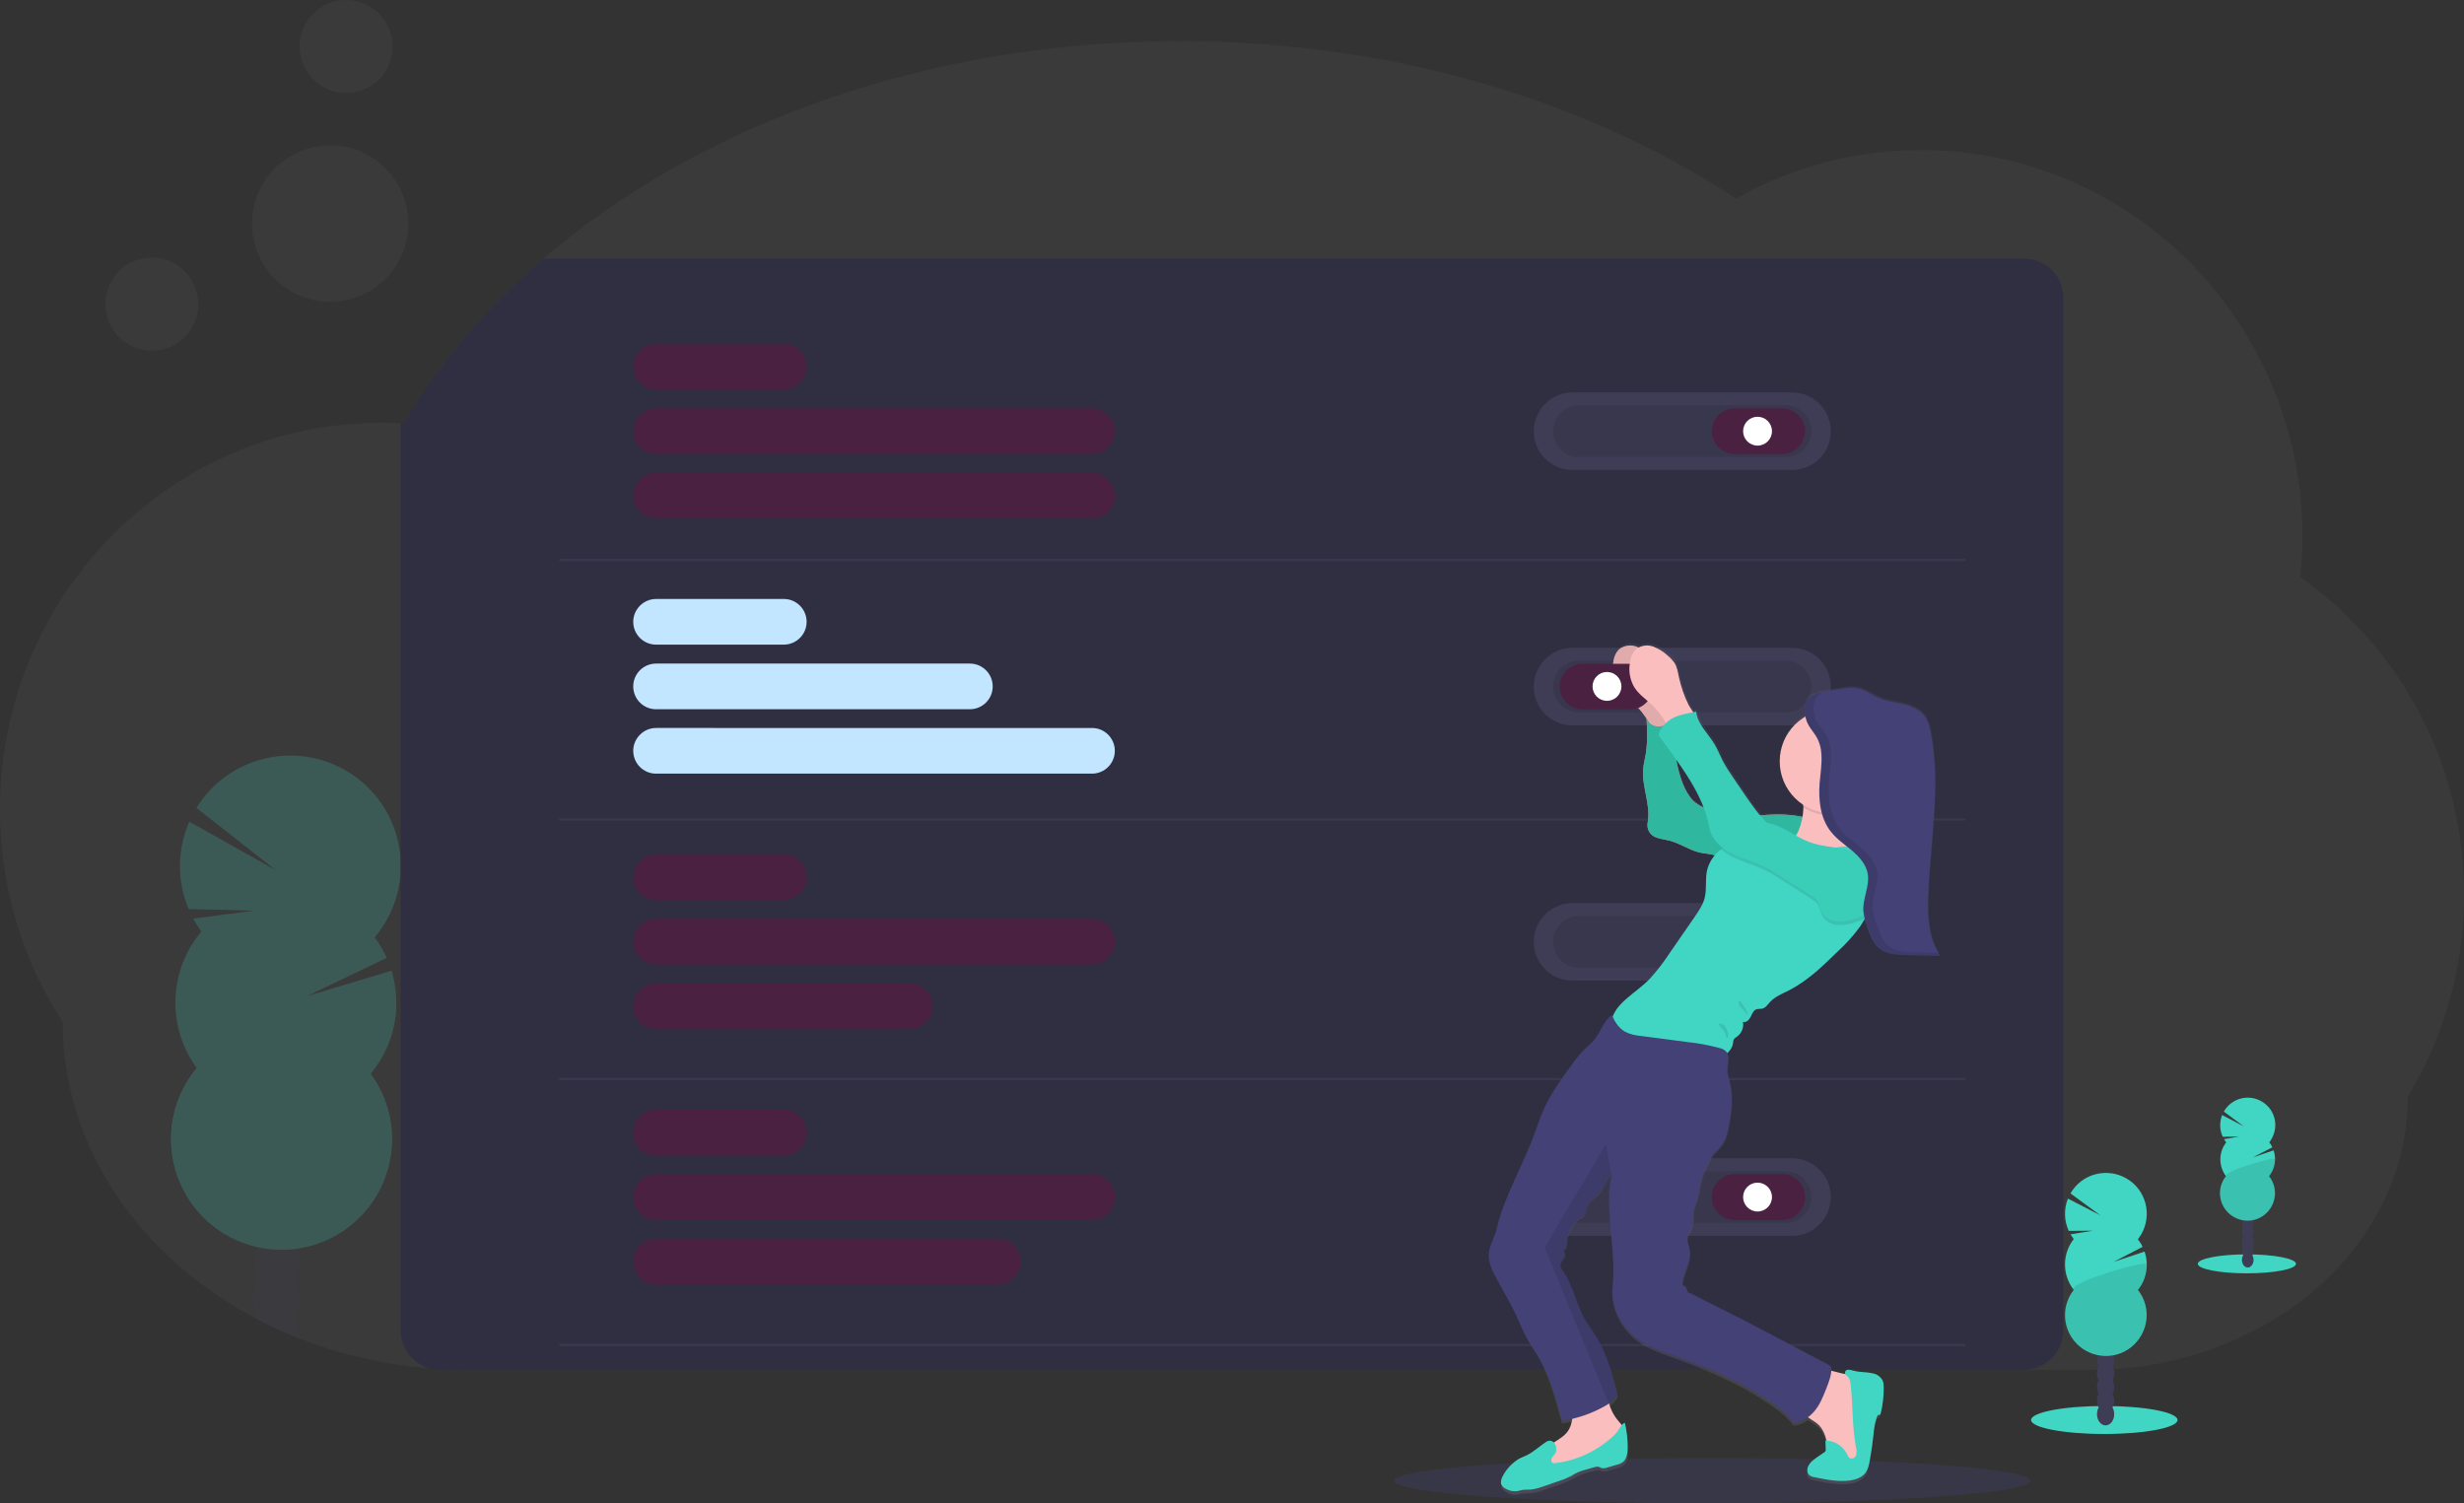 <svg version="1.1" id="ac370e99-250f-4203-ae2c-c306a69114f3" xmlns="http://www.w3.org/2000/svg" x="0" y="0" viewBox="0 0 1144 698" xml:space="preserve"><rect x="0" y="0" width="1144" height="698" fill="#333333" stroke="none"/><style>.st0{opacity:4.000000e-02;fill:#e6e6e6}.st2{fill:#3f3d56}.st3{fill:#41d6c3}.st5{opacity:.1;enable-background:new}.st6{fill:#4B2142}.st7{fill:#fff}.st13{fill:#fbbebe}.st16{fill:#434175}</style><path class="st0" d="M1144 415.3c.1 33.1-9 65.6-26.1 93.9 0 34.6-16.1 66-42.3 88.9-6.6 5.7-13.6 10.8-21.1 15.3-.3.2-.6.4-.9.5-.6.3-1.1.7-1.7 1l-.5.3c-24.8 13.8-52.7 21-81.1 20.8H217.2c-6 0-11.9-.2-17.8-.7-20.9-1.6-41.5-6.4-61.1-14.1-3.8-1.5-7.6-3.1-11.2-4.9-1.7-.8-3.5-1.7-5.2-2.5-1.1-.5-2.1-1.1-3.2-1.7-12.3-6.5-23.9-14.3-34.5-23.4-34-29.2-55.1-69.6-55.1-114.2C10 445.1-.1 410.8 0 375.8c0-99.1 79.2-179.5 177-179.5 3 0 6 .1 9 .3.4 0 .9 0 1.3.1 16.5-28.1 38.5-53.9 65-76.6 72.2-62 177.8-101 295.4-101 98.8 0 189.2 27.6 258.3 73.1 26.2-14.8 55.8-22.6 86-22.5 97.7 0 177 80.4 177 179.5 0 6.3-.3 12.5-1 18.8 47.8 33.7 76.2 88.7 76 147.3z"/><g opacity=".2"><path class="st2" d="M138.4 619.8c0 .5-.1.9-.1 1.3-3.8-1.5-7.6-3.1-11.2-4.9-2-.3-3.8-1.1-5.2-2.5-1.1-.5-2.1-1.1-3.2-1.7.2-.5.5-1 .8-1.5 2.1-3.3 5.2-5.3 8.6-5.2s6.4 2.3 8.3 5.7c1.4 2.8 2.1 5.8 2 8.8z"/><path class="st2" d="M138.9 602.7c-.1 3-.9 5.9-2.5 8.5-2.1 3.3-5.2 5.3-8.6 5.2h-.7c-2-.3-3.8-1.1-5.2-2.5-1-.9-1.8-2-2.4-3.1-2.8-5.4-2.6-11.9.5-17.1 2.1-3.3 5.2-5.3 8.6-5.2s6.4 2.3 8.3 5.7c1.5 2.5 2.1 5.5 2 8.5z"/><ellipse transform="rotate(-88.19 128.717 585.2)" class="st2" cx="128.7" cy="585.2" rx="14" ry="10.7"/><ellipse transform="rotate(-88.19 129.272 568.116)" class="st2" cx="129.3" cy="568.1" rx="14" ry="10.7"/><ellipse transform="rotate(-88.282 129.952 549.898) scale(1)" class="st2" cx="130" cy="549.9" rx="14" ry="10.7"/><path class="st3" d="M93.5 432.5c-1.4-1.9-2.7-3.9-3.8-6l28.3-3.7-30.4-.7c-5.5-13-5.4-27.7.3-40.6L128 404l-36.8-28.9c14.9-24.1 46.5-31.5 70.6-16.6s31.5 46.5 16.6 70.6c-1.3 2.1-2.8 4.2-4.4 6.1 2.2 3 4 6.2 5.6 9.5l-37.1 17.8 39.3-11.8c5 16.6 1.3 34.6-9.8 47.9 16.8 22.8 11.9 54.9-10.9 71.7s-54.9 11.9-71.7-10.9c-14-19.1-13.2-45.3 2-63.4-14-19.1-13.2-45.3 2.1-63.5z"/><path class="st3" d="M184 467.1c-.4 11.5-4.6 22.5-12 31.3 16.8 22.8 11.9 54.9-10.9 71.7s-54.9 11.9-71.7-10.9c-14-19.1-13.2-45.3 2-63.4-6.5-8.8 92.8-34.4 92.6-28.7z"/></g><path d="M958 138.4v479.2c0 10.2-8.2 18.4-18.4 18.4H204.4c-1.7 0-3.4-.2-5.1-.7-7.9-2.3-13.3-9.5-13.3-17.7v-421c.4 0 .9 0 1.3.1 16.5-28.1 38.5-53.9 65-76.6h687.3c10.2-.1 18.4 8.1 18.4 18.3z" fill="#302f42"/><path class="st2" d="M730.1 182.2H832c9.9 0 18 8 18 18 0 9.9-8 18-18 18H730.1c-9.9 0-18-8-18-18 .1-9.9 8.1-18 18-18z"/><path class="st5" d="M733.1 188.2H829c6.6 0 12 5.4 12 12s-5.4 12-12 12h-95.9c-6.6 0-12-5.4-12-12 .1-6.6 5.4-12 12-12z"/><path class="st6" d="M805.4 189.6h22c5.9 0 10.7 4.8 10.7 10.6 0 5.9-4.8 10.6-10.7 10.6h-22c-5.9 0-10.7-4.8-10.7-10.6 0-5.9 4.8-10.6 10.7-10.6z"/><circle class="st7" cx="816" cy="200.2" r="6.7"/><path class="st2" d="M730.1 419.3H832c9.9 0 18 8 18 18 0 9.9-8 18-18 18H730.1c-9.9 0-18-8-18-18 .1-10 8.1-18 18-18z"/><path class="st5" d="M733.1 425.3H829c6.6 0 12 5.4 12 12s-5.4 12-12 12h-95.9c-6.6 0-12-5.4-12-12 .1-6.7 5.4-12 12-12z"/><path d="M805.4 426.6h22c5.9 0 10.7 4.8 10.7 10.6 0 5.9-4.8 10.6-10.7 10.6h-22c-5.9 0-10.7-4.8-10.7-10.6s4.8-10.6 10.7-10.6z" fill="#6c63ff"/><circle class="st7" cx="816" cy="437.3" r="6.7"/><path class="st2" d="M730.1 537.8H832c9.9 0 18 8 18 18 0 9.9-8 18-18 18H730.1c-9.9 0-18-8-18-18 .1-10 8.1-18 18-18z"/><path class="st5" d="M733.1 543.8H829c6.6 0 12 5.4 12 12s-5.4 12-12 12h-95.9c-6.6 0-12-5.4-12-12 .1-6.6 5.4-12 12-12z"/><path class="st6" d="M805.4 545.1h22c5.9 0 10.7 4.8 10.7 10.7 0 5.9-4.8 10.7-10.7 10.7h-22c-5.9 0-10.7-4.8-10.7-10.7 0-5.9 4.8-10.7 10.7-10.7z"/><circle class="st7" cx="816" cy="555.8" r="6.7"/><path class="st6" d="M304.6 159.6h59.3c5.9 0 10.6 4.8 10.6 10.6 0 5.9-4.8 10.6-10.6 10.6h-59.3c-5.9 0-10.6-4.8-10.6-10.6s4.8-10.6 10.6-10.6zm0 30H507c5.9 0 10.6 4.8 10.6 10.6 0 5.9-4.8 10.6-10.6 10.6H304.6c-5.9 0-10.6-4.8-10.6-10.6 0-5.9 4.8-10.6 10.6-10.6zm0 29.9H507c5.9 0 10.6 4.8 10.6 10.6 0 5.9-4.8 10.6-10.6 10.6H304.6c-5.9 0-10.6-4.8-10.6-10.6s4.8-10.6 10.6-10.6z"/><path d="M304.6 278.1h59.3c5.9 0 10.6 4.8 10.6 10.6 0 5.9-4.8 10.6-10.6 10.6h-59.3c-5.9 0-10.6-4.8-10.6-10.6s4.8-10.6 10.6-10.6zm0 30h145.7c5.9 0 10.6 4.8 10.6 10.6 0 5.9-4.8 10.6-10.6 10.6H304.6c-5.9 0-10.6-4.8-10.6-10.6 0-5.9 4.8-10.6 10.6-10.6zm0 29.9H507c5.9 0 10.6 4.8 10.6 10.6 0 5.9-4.8 10.6-10.6 10.6H304.6c-5.9 0-10.6-4.8-10.6-10.6s4.8-10.6 10.6-10.6z" fill="#c2e6ff"/><path class="st6" d="M304.6 396.6h59.3c5.9 0 10.6 4.8 10.6 10.6 0 5.9-4.8 10.6-10.6 10.6h-59.3c-5.9 0-10.6-4.8-10.6-10.6s4.8-10.6 10.6-10.6zm0 30H507c5.9 0 10.6 4.8 10.6 10.6 0 5.9-4.8 10.6-10.6 10.6H304.6c-5.9 0-10.6-4.8-10.6-10.6s4.8-10.6 10.6-10.6zm0 30h117.7c5.9 0 10.6 4.8 10.6 10.6 0 5.9-4.8 10.6-10.6 10.6H304.6c-5.9 0-10.6-4.8-10.6-10.6 0-5.9 4.8-10.6 10.6-10.6zm0 58.6h59.3c5.9 0 10.6 4.8 10.6 10.7 0 5.9-4.8 10.7-10.6 10.7h-59.3c-5.9 0-10.6-4.8-10.6-10.7 0-6 4.8-10.7 10.6-10.7zm0 29.9H507c5.9 0 10.6 4.8 10.6 10.7 0 5.9-4.8 10.7-10.6 10.7H304.6c-5.9 0-10.6-4.8-10.6-10.7 0-5.9 4.8-10.7 10.6-10.7zm0 30h158.7c5.9 0 10.6 4.8 10.6 10.7 0 5.9-4.8 10.7-10.6 10.7H304.6c-5.9 0-10.6-4.8-10.6-10.7 0-5.9 4.8-10.7 10.6-10.7z"/><path d="M260 260h652M260 380.5h652M260 501h652M260 624.5h652" opacity=".7" fill="none" stroke="#3f3d56" stroke-linecap="round" stroke-miterlimit="10"/><ellipse cx="795" cy="687.5" rx="147.7" ry="10.5" opacity=".1" fill="#6c63ff"/><circle class="st0" cx="70.5" cy="141.2" r="21.6"/><circle class="st0" cx="160.7" cy="21.6" r="21.6"/><circle class="st0" cx="153.3" cy="103.8" r="36.3"/><path class="st2" d="M730.1 300.8H832c9.9 0 18 8 18 18 0 9.9-8 18-18 18H730.1c-9.9 0-18-8-18-18 .1-10 8.1-18 18-18z"/><path class="st5" d="M733.1 306.8H829c6.6 0 12 5.4 12 12s-5.4 12-12 12h-95.9c-6.6 0-12-5.4-12-12 .1-6.7 5.4-12 12-12z"/><linearGradient id="SVGID_1_" gradientUnits="userSpaceOnUse" x1="3899.527" y1="597.1" x2="3899.527" y2="201.55" gradientTransform="matrix(-1 0 0 1 4696 97)"><stop offset="0" stop-color="gray" stop-opacity=".25"/><stop offset=".54" stop-color="gray" stop-opacity=".12"/><stop offset="1" stop-color="gray" stop-opacity=".1"/></linearGradient><path d="M725.2 661c1.6-.2 3.1-.5 4.7-.9-.2 1.5-.6 3-1.3 4.4-1.5 2.9-4.5 4.7-7.3 6.4-.8-.7-2-.8-2.8-.2-3.3 2-6 4.8-9.5 6.5-1.2.6-2.5 1.1-3.7 1.8-2.9 1.8-5.3 4.3-7 7.2-1 1.5-1.8 3.6-.8 5.1.4.5.9 1 1.4 1.3 1.4 1 3.1 1.5 4.9 1.5 1-.1 2-.5 3.1-.6 1.4-.2 2.8-.1 4.2-.2 2-.3 4-.8 5.8-1.5l6.9-2.4c1.9-.6 3.8-1.4 5.7-2.3 1.1-.6 2.1-1.3 3.2-1.8 1.2-.6 2.5-1 3.9-1.4l3.9-1.1c.6-.2 1.2-.3 1.8-.2.5.1 1 .4 1.5.6.8.1 1.7.1 2.5-.2l4.5-1.3c1-.2 1.9-.6 2.7-1.1 2.1-1.5 2.4-4.4 2.4-6.9 0-3.9-.4-7.7-1.3-11.5-.6.2-1.1.6-1.5 1.1-.5-.7-1-1.3-1.5-1.9-2.1-2.4-3.6-5.3-4.5-8.3 1.6-1.2 3-2.8 4-4.5-2.4-9.1-4.8-18.4-9.7-26.4-1.6-2.6-3.4-5.1-5-7.7-4.7-7.5-5.7-17-11.1-24-1.1-1.5-1.1-3.4 0-4.9.6-.8 1.6-1.6 1.4-2.6-.1-.7-.9-1.4-.6-2.1.1-.3.5-.5.7-.8.9-.9.8-2.3.9-3.6.2-3.2 2.1-6 3.9-8.6.4-.6.9-1.1 1.4-1.6.5-.3 1.1-.4 1.6-.7 1.7-1.1 1.6-3.6 2.4-5.5 1.1-2.5 3.8-3.7 5.6-5.7 2.3-2.6 2.8-6.1 5.2-8.3.2-.2.5-.4.8-.6-1 3.8-1.5 7.7-1.4 11.7-.2 13.5 3.1 27.5 1.6 41-1.2 10.7 5.3 21.3 14.5 26.6 3.6 1.9 7.4 3.5 11.3 4.8 5.8 2.1 11.5 4.2 17.2 6.6 4 1.7 7.9 3.5 11.8 5.4 4.8 2.3 9.5 5 14 7.8 5.6 3.6 11.1 7.2 15.1 12.5 2.4-.1 4.7-1 6.7-2.5 1.5 1.2 3.4 2.1 4.8 3.4 2 2.1 3.3 4.7 3.8 7.5h-.6c.1 1.3.1 2.7.2 4 .1.3 0 .7-.2 1-.1.2-.3.4-.5.5l-3.1 2.1c-2.2 1.5-4.7 3.4-4.8 6.1-.1.8.2 1.6.7 2.2.8.7 1.7 1.1 2.7 1.2 5.4 1.1 10.8 2.2 16.3 1.5 2.6-.3 5.3-1.2 6.9-3.2 1.5-1.8 2-4.3 2.4-6.6.7-4 1.2-8.1 1.7-12.2.1-2.8.7-5.5 1.7-8.1.1-.2.2-.4.4-.5s.5 0 .7-.1.4-.5.5-.8c1-3.9 1.5-8 1.4-12.1 0-1.1-.1-2.1-.5-3.1-.9-1.7-2.4-2.9-4.3-3.3-1.8-.4-3.7-.6-5.5-.7-1.6-.1-3.1-.4-4.6-.8-.6-.2-1.3-.3-1.9-.3-.7.1-1.2.7-1.2 1.3 0 .2.1.5.2.7l-1.6-.3c-1.3-.2-3-.8-4.9-1.2 0-.3 0-.7.1-1 0-.7-.4-1.4-1.1-1.7l-26.4-14.1-4.9-2.6c-10.8-5.8-22-11.1-32.8-16.9-.7.2-1.3-.6-1.5-1.3s-.4-1.6-1-2c-.3-.2-.8-.2-1-.4-.2-.3-.2-.6-.2-.9.3-5.3 4.1-10.1 3.4-15.3-.3-2.2-1.5-4.4-1-6.6.3-1.5 1.4-2.7 2-4.2 1.3-3.2 0-7.1 1.4-10.2.9-2.1 1.6-4.3 1.9-6.5.7-4.5 2-8.9 4-12.9 1-2.1 2.2-4 3.7-5.7.8-.9 1.7-1.6 2.4-2.5 2.3-2.8 3.2-6.4 3.8-10 1.2-6.4 2-13.1.5-19.4-.5-2.2-1.3-4.3-1.2-6.5 0-2.7 1.1-5.7-.2-7.8 1.3-1.1 2.2-2.6 2.5-4.3 0-.6.1-1.2.3-1.8.4-.6 1-1.1 1.7-1.5 2.1-1.6 3.1-4.3 2.6-6.9 1.4.6 2.8-.8 3.5-2.1s1.1-3 2.5-3.6c.9-.4 2-.2 3-.4 1.6-.4 2.6-2 3.7-3.2 2.3-2.5 5.5-3.7 8.5-5.2 8.9-4.5 16.1-11.6 23.2-18.7 3.7-3.4 7-7.2 10-11.3.8-1.2 1.5-2.4 2.2-3.6l.2-.1.1.2c.1.4.2.9.4 1.3.3 1 .7 2.1 1 3.1 1.1 3 2.3 6.2 4.5 8.5.7.7 1.4 1.3 2.3 1.8 1.8 1 3.8 1.6 5.9 1.8.8.1 1.6.2 2.4.2s1.6.1 2.4.1l16.2.4c-5.6-8.1-6-18.5-5.6-28.3.9-25.2 5.8-50.6 1.3-75.4-.5-3-1.3-6-3.1-8.4-2.4-3.1-6.3-4.7-10.2-5.6s-7.8-1.3-11.4-2.9c-3-1.4-5.8-3.6-9-4.3-2.4-.4-4.8-.4-7.2.1-2.9.4-5.8.9-8.7 1.5l-.7.1-.5.1h-.1l-.4.1h-.2l-.4.1h-.2l-.4.1-.2.1-.3.1-.2.1-.3.1-.2.1-.3.1-.2.1-.3.1-.2.1-.3.1h-.8l-.2.1-.2.2-.2.2-.2.2-.2.2c-.1.1-.2.1-.2.2l-.2.2c-.1.1-.2.2-.2.3 0 0-.1.1-.1.2s-.2.3-.3.4v.1c-.2.4-.4.8-.5 1.2-.1.2-.1.4-.2.6-.1.4-.2.9-.2 1.3v2c0 .8.1 1.5.3 2.2-11.6 6.8-15.4 21.8-8.6 33.4 1.9 3.1 4.4 5.8 7.4 7.9 0 .4.1.8.1 1.2v.3c-.1 1.4-.2 2.8-.4 4.2-4-.8-8-1.1-12-1.1-2.4 0-4.8.2-7.2.4-2.6-3.1-5-6.4-7.2-9.8l-5.3-7.8c-1.8-2.6-3.5-5.2-5-8-1.3-2.5-2.3-5.2-3.8-7.7-3-5.1-7.9-9.4-8.5-15.3l-1.4.3c-.8-1.3-1.7-2.6-2.1-3.3-1.9-4.2-3.4-8.5-4.4-13-.5-2.3-.9-4.7-2.1-6.7-.9-1.2-1.9-2.4-3.1-3.3-1.9-1.8-4.2-3.2-6.7-4.2-2.2-.8-4.7-.7-6.8.4-.3-.2-.7-.3-1-.4-2.5-1-5.3-.6-7.6.9-2.1 1.6-3 4.4-3.3 7-.6 3.6.1 7.4 1.8 10.6 2 3.6 5.6 6 8.5 8.8 2.1 2 3.9 4.2 5.4 6.7.5 5.4.3 10.8-.4 16.2-.4 2.3-1 4.6-1.2 6.9-.7 8.4 3.6 16.8 2.1 25-.5 2.5.6 5.1 2.8 6.5 2.2 1.2 4.9 1.4 7.3 2 4.8 1.2 9 4.3 13.9 5.5 2.3.5 4.6.6 6.8 1.2l.3.1c-1.7 2-3 4.3-3.6 6.8-1 4.2-.1 8.7-1.1 12.9-.8 3.5-2.9 6.5-4.9 9.4-3.9 5.7-7.8 11.3-11.7 17-2.6 4-5.5 7.8-8.7 11.4-5.4 5.9-14.7 10.6-17.4 17.6-.1-.2-.1-.3-.2-.5-3.9 2.8-5.3 8.2-8.4 11.8-1.5 1.8-3.4 3.2-5 4.9-2 2.1-3.9 4.4-5.5 6.9-4.6 6.4-9.2 12.8-12.5 19.9-1.7 3.7-3 7.6-4.4 11.4-5.4 15.2-14.2 29.6-17.8 45.3-.9 3.8-3.2 7.3-3.6 11.2-.4 4.2 1.5 8.2 3.5 11.9 3 5.6 6.3 11.1 9 16.9 1.6 3.4 2.9 6.9 4.7 10.2 1.9 3.6 4.3 6.9 6.3 10.5 4.4 9 7.2 19.1 9.8 29zm66.1-286.5l-.5-.2c-1.8-.8-3.4-1.9-4.8-3.2-4.3-4.6-6.2-11.5-7.5-17.7-.2-.7-.3-1.5-.4-2.2 5.2 7.3 10.1 15 13.2 23.3z" fill="url(#SVGID_1_)"/><path class="st13" d="M771.7 314.4c-.5-2.3-.8-4.7-2.1-6.7-.9-1.2-1.9-2.3-3.1-3.3-1.9-1.8-4.2-3.2-6.7-4.2-2.5-.9-5.3-.6-7.6.9-2.1 1.6-3 4.3-3.3 7-.6 3.6.1 7.3 1.8 10.5 2 3.6 5.6 5.9 8.6 8.8 2.2 2.1 4 4.4 5.6 7 .7 1.3 1.6 2.6 2.5 3.7 1 1.1 2.5 1.7 4 1.6 1.2-.3 2.4-1 3.3-1.9 1.2-1.1 4.5-3 4.6-4.7.1-1.4-2.5-4.5-3.1-5.8-2-4-3.5-8.4-4.5-12.9z"/><path class="st5" d="M771.7 314.4c-.5-2.3-.8-4.7-2.1-6.7-.9-1.2-1.9-2.3-3.1-3.3-1.9-1.8-4.2-3.2-6.7-4.2-2.5-.9-5.3-.6-7.6.9-2.1 1.6-3 4.3-3.3 7-.6 3.6.1 7.3 1.8 10.5 2 3.6 5.6 5.9 8.6 8.8 2.2 2.1 4 4.4 5.6 7 .7 1.3 1.6 2.6 2.5 3.7 1 1.1 2.5 1.7 4 1.6 1.2-.3 2.4-1 3.3-1.9 1.2-1.1 4.5-3 4.6-4.7.1-1.4-2.5-4.5-3.1-5.8-2-4-3.5-8.4-4.5-12.9z"/><path d="M840.8 380.2c-5.3-1.4-10.7-2.1-16.2-2-9.1.1-18.5 2.3-27.2-.5-2.2-.8-4.4-1.7-6.5-2.8-1.8-.8-3.4-1.8-4.9-3.2-4.3-4.6-6.2-11.5-7.5-17.6-1.2-6.2-1.9-12.4-2-18.7-2.3 1-4.6 2.1-7.1 1.9s-5-2.1-5-4.6c.4 5.8.6 11.7-.3 17.5-.4 2.3-1 4.5-1.2 6.8-.7 8.3 3.6 16.6 2.1 24.9-.5 2.5.6 5.1 2.8 6.4 2.2 1.2 4.9 1.4 7.3 2 4.8 1.2 9 4.3 13.9 5.5 2.3.5 4.6.6 6.8 1.2 3.2.9 6.1 2.7 9.4 3.3 2.4.4 5 .1 7.4.4 2.2.2 4.3.7 6.4.8 5.3.1 10.3-2.9 13.8-6.8s5.8-9.7 8-14.5z" fill="#f86d70"/><path d="M840.8 380.2c-5.3-1.4-10.7-2.1-16.2-2-9.1.1-18.5 2.3-27.2-.5-2.2-.8-4.4-1.7-6.5-2.8-1.8-.8-3.4-1.8-4.9-3.2-4.3-4.6-6.2-11.5-7.5-17.6-1.2-6.2-1.9-12.4-2-18.7-2.3 1-4.6 2.1-7.1 1.9s-5-2.1-5-4.6c.4 5.8.6 11.7-.3 17.5-.4 2.3-1 4.5-1.2 6.8-.7 8.3 3.6 16.6 2.1 24.9-.5 2.5.6 5.1 2.8 6.4 2.2 1.2 4.9 1.4 7.3 2 4.8 1.2 9 4.3 13.9 5.5 2.3.5 4.6.6 6.8 1.2 3.2.9 6.1 2.7 9.4 3.3 2.4.4 5 .1 7.4.4 2.2.2 4.3.7 6.4.8 5.3.1 10.3-2.9 13.8-6.8s5.8-9.7 8-14.5z" fill="#30b7a0"/><path class="st13" d="M855.3 637.7c1.6.2 3.2.7 4.7 1.5 1.9 1.4 3.3 3.3 4.1 5.5 2.2 5.4 2.6 11.3 2.7 17.1.1 4.7-.1 9.5-1.8 13.9-.5 1.4-1.3 2.6-2.3 3.6-.9.7-2 1.3-3.2 1.5-2.5.7-5.4.7-7.5-.9-2.3-1.8-2.8-4.9-3.3-7.8-.7-3.8-1.6-7.9-4.4-10.6-2.1-2-5.2-3-6.7-5.4-1.8-2.9-.9-6.7.3-10 1-2.8 2.5-8.5 5.5-9.9s8.9.9 11.9 1.5zM747 651.5c.9 3.1 2.4 6 4.6 8.5 1.3 1.5 2.9 3.3 2.3 5.2-.3.6-.7 1.2-1.2 1.7-9.7 9.4-23.2 14-36.6 15.7-.2.1-.4.1-.7 0-.4-.2-.5-.7-.5-1.1-.2-1.4-.2-2.8 0-4.2.7-3.3 3.5-5.6 6.3-7.4s5.9-3.5 7.4-6.5c2-3.7 1.1-8.4 3.5-11.9 1.9-2.8 5.4-4 8.7-4.5 1.2-.2 3.6-1.4 4.6-.9s1.3 4.2 1.6 5.4z"/><path class="st3" d="M856.6 637.3c0-.7.5-1.2 1.2-1.3.6-.1 1.3 0 1.9.2 1.5.4 3 .7 4.6.8 1.9.1 3.7.3 5.5.7s3.4 1.6 4.3 3.3c.4 1 .5 2 .5 3.1 0 4-.4 8.1-1.4 12-.1.3-.2.7-.5.8s-.5 0-.7.1-.4.3-.4.5c-1 2.6-1.5 5.3-1.7 8-.4 4-1 8.1-1.7 12.1-.4 2.3-.9 4.8-2.4 6.6-1.7 2-4.4 2.8-6.9 3.2-5.4.7-10.9-.4-16.3-1.5-1-.1-2-.5-2.8-1.2-.5-.6-.7-1.4-.7-2.2.1-2.7 2.6-4.6 4.8-6.1l3.1-2.1c.2-.1.4-.3.5-.5.2-.3.2-.7.2-1l-.2-4c4.2.1 8 2.4 9.9 6.1.4.8.8 1.8 1.7 2.2 1.2.3 2.4-.4 2.7-1.6.3-1.1.2-2.3-.1-3.5-1.8-9.7-1.4-19.6-2.5-29.4-.1-1.1-.4-2.2-1-3.1-.5-.6-1.5-1.3-1.6-2.2z"/><path class="st6" d="M756.8 329.4h-22c-5.9 0-10.7-4.8-10.7-10.6 0-5.9 4.8-10.6 10.7-10.6h22c5.9 0 10.7 4.8 10.7 10.6-.1 5.8-4.8 10.6-10.7 10.6z"/><circle class="st7" cx="746.1" cy="318.7" r="6.7"/><path class="st3" d="M722.1 674.8c-.5.8-1.2 1.3-1.6 2.1-.5.8-.3 1.8.3 2.3.4.2 1 .2 1.4.1 9.7-1.2 18.7-5.3 26-11.8 1.2-1 2.3-2.2 3.2-3.5.8-1.3 1.6-2.9 3-3.4.9 3.8 1.3 7.6 1.3 11.5 0 2.5-.4 5.4-2.4 6.9-.8.5-1.7.9-2.7 1.1l-4.5 1.3c-.8.3-1.7.4-2.5.2-.5-.1-1-.5-1.5-.6-.6-.1-1.2 0-1.8.2l-3.9 1.1c-1.3.3-2.6.8-3.9 1.3-1.1.5-2.2 1.2-3.2 1.8-1.8.9-3.7 1.7-5.7 2.3l-6.9 2.4c-1.9.7-3.8 1.2-5.8 1.5-1.4.1-2.8 0-4.2.2-1 .2-2 .6-3.1.6-1.7.1-3.4-.5-4.9-1.4-.6-.3-1-.7-1.4-1.3-1-1.5-.1-3.5.8-5.1 1.7-2.9 4.1-5.4 7-7.2 1.2-.7 2.5-1.1 3.7-1.7 3.5-1.7 6.2-4.5 9.5-6.5 3.3-1.5 5.3 3.2 3.8 5.6z"/><path class="st13" d="M818.7 397.9c3.6 2.5 7.8 4.1 12.2 4.7 2.3.3 4.6.4 6.9.4 9.6 0 19.2-.8 28.6-2.4-3.8-4.1-7.6-8.6-9-14-.7-2.9-.9-5.8-.4-8.8.6-3.7 1.5-7.4 2.7-11-4 .2-8.1.1-12.1-.3-2.3-.2-7.9-2.3-9.9-.7s-.5 6.7-.4 9.1v.3c-.1 3.6-.9 7.2-2.3 10.6-3 6.4-9.2 11.7-16.3 12.1z"/><path class="st5" d="M837.2 374.8c5.8 3.8 13 4.9 19.8 3 .6-3.7 1.5-7.4 2.7-11-4 .2-8.1.1-12.1-.3-2.3-.2-7.9-2.3-9.9-.7s-.5 6.7-.5 9z"/><circle class="st13" cx="850.4" cy="353.5" r="24.1"/><path class="st3" d="M748.1 475.5c0 4 2 7.6 5.4 9.7 1.9 1 3.8 1.7 5.9 2.1 11 2.7 22.3 4.8 33.7 4.2 2.5 0 4.9-.5 7.1-1.5 2.3-1 3.9-3.1 4.4-5.5 0-.6.1-1.2.3-1.8.4-.6 1-1.1 1.7-1.5 2.1-1.6 3.1-4.2 2.6-6.8 1.4.6 2.8-.8 3.5-2.1s1.2-3 2.5-3.6c.9-.4 2-.2 3-.4 1.6-.4 2.6-2 3.7-3.2 2.3-2.4 5.5-3.7 8.5-5.2 8.9-4.5 16.1-11.6 23.2-18.5 3.7-3.4 7-7.1 10-11.2.8-1.2 1.5-2.4 2.2-3.6 2.1-4.1 4-8.4 5.5-12.7.9-2.3 1.8-4.8 1.4-7.3 0-.2-.1-.4-.1-.7-.5-1.6-1.2-3.1-2.2-4.4-2.5-3.6-5.7-7-9.9-8.1s-8.4.2-12.7 1.1c-1.4.3-2.9.5-4.3.7-4.5.3-9-.9-13.4-2.1l-4.8-1.3c-2.4-.7-3.6-3.5-6-4.1-1.1-.2-2.2-.1-3.3.2-4.9.9-9.9 2.1-14.2 4.6-1 .6-1.9 1.2-2.8 1.9-3.1 2.3-5.4 5.7-6.4 9.5-1 4.2-.1 8.6-1.1 12.8-.8 3.4-2.9 6.4-4.9 9.3L775 442.8c-2.6 4-5.5 7.7-8.7 11.3-6.3 6.9-18 12.1-18.2 21.4z"/><path class="st13" d="M779.5 314.4c-.5-2.3-.8-4.7-2.1-6.7-.9-1.2-1.9-2.3-3.1-3.3-1.9-1.8-4.2-3.2-6.7-4.2-2.5-.9-5.3-.6-7.6.9-2.1 1.6-3 4.3-3.3 7-.6 3.6.1 7.3 1.8 10.5 2 3.6 5.6 5.9 8.6 8.8 2.2 2.1 4 4.4 5.6 7 .7 1.3 1.6 2.6 2.5 3.7 1 1.1 2.5 1.7 4 1.6 1.2-.3 2.4-1 3.3-1.9 1.2-1.1 4.5-3 4.6-4.7.1-1.4-2.5-4.5-3.1-5.8-2-4-3.5-8.4-4.5-12.9z"/><path class="st16" d="M694.8 593.6c3 5.6 6.3 11 9 16.8 1.6 3.4 2.9 6.8 4.7 10.1 1.9 3.6 4.3 6.9 6.3 10.4 5 8.9 7.8 18.9 10.4 28.8 7.2-1.1 14.2-3.5 20.5-7.2.4-.2.8-.5 1.2-.8 1.7-1.2 3.1-2.8 4.1-4.6-2.4-9-4.8-18.2-9.7-26.2-1.6-2.6-3.4-5-5-7.6-4.7-7.5-5.7-16.8-11.1-23.8-1.1-1.4-1.1-3.4 0-4.8.6-.8 1.6-1.6 1.4-2.6-.1-.7-.9-1.4-.6-2.1.1-.3.5-.5.7-.8.9-.8.8-2.3.9-3.5.2-3.2 2.1-5.9 3.9-8.5.4-.6.9-1.1 1.4-1.5.5-.3 1.1-.4 1.6-.7 1.7-1.1 1.6-3.6 2.4-5.5 1.1-2.5 3.8-3.7 5.6-5.7 2.3-2.5 2.8-6.1 5.2-8.3.2-.2.5-.4.8-.6-1 3.8-1.5 7.7-1.4 11.6-.2 13.4 3.1 27.3 1.6 40.7-1.2 10.6 5.3 21.1 14.5 26.4 3.6 1.9 7.4 3.5 11.3 4.8 5.8 2 11.6 4.2 17.2 6.5 4 1.7 8 3.5 11.9 5.4 4.8 2.3 9.5 4.9 14 7.8 5.6 3.5 11.2 7.1 15.1 12.4 3.8-.1 7.3-2.4 9.8-5.4s3.9-6.6 5.3-10.1c1.2-3.1 2.5-6.2 2.5-9.5 0-.7-.4-1.4-1.1-1.7l-26.5-14-5-2.6c-10.8-5.8-22-11.1-32.9-16.8-.7.2-1.3-.6-1.5-1.3s-.4-1.6-1-1.9c-.3-.2-.8-.2-1-.4-.2-.3-.2-.6-.2-.9.3-5.2 4.1-10.1 3.4-15.3-.3-2.2-1.5-4.4-1-6.6.3-1.5 1.4-2.7 2-4.2 1.3-3.2 0-7 1.4-10.2.9-2.1 1.6-4.2 1.9-6.5.7-4.5 2-8.8 4-12.8 1-2.1 2.2-4 3.7-5.6.8-.8 1.7-1.6 2.4-2.5 2.3-2.7 3.2-6.4 3.8-9.9 1.2-6.4 2-13 .5-19.3-.5-2.2-1.3-4.3-1.2-6.5 0-2.9 1.3-6.3-.7-8.4-.9-.8-1.9-1.3-3-1.5-4.7-1.3-9.5-2.2-14.3-2.7l-22.1-2.9c-2.5-.2-5-.8-7.3-1.9-3-1.7-5-4.7-6.2-7.9-3.9 2.8-5.3 8.1-8.4 11.8-1.5 1.8-3.4 3.2-5 4.9-2 2.1-3.9 4.4-5.5 6.8-4.6 6.3-9.3 12.7-12.5 19.8-1.7 3.7-3 7.5-4.4 11.4-5.4 15.1-14.2 29.4-17.8 44.9-.9 3.8-3.2 7.2-3.6 11.1-.3 4.1 1.6 8.1 3.6 11.7z"/><path class="st5" d="M810.5 468.5c.5 1 .8 2.1.8 3.3-.5-2.4-3.8-3.8-4.1-6.2-.1-1.1.1-1.1.8-.5 1.1.9 1.6 2.5 2.5 3.4zm-10.2 7.4c.7.6 1.2 1.4 1.5 2.3.6 1.2.7 2.6.3 3.9-.5-.2-.7-.8-.8-1.4-.2-.8-.6-1.6-1-2.3-.4-.6-2.2-2.1-2.2-2.8 0-1 1.7 0 2.2.3zm-1.2-81.5c1.6 1.3 3.3 2.5 5.1 3.4 4.8 2.4 10.1 3.7 14.9 6 2.4 1.2 4.7 2.5 6.9 4 4.8 3 9.5 6 14.3 9.1 1.1.7 2.2 1.5 3.2 2.4 1.7 1.8 1.7 5 3.3 7 1.8 2 4.3 3.2 6.9 3.2 2.6 0 5.2-.4 7.7-1.3 1.5-.4 3-1 4.4-1.6 1.5-.6 2.9-1.4 4.2-2.4 2.6-1.9 4.4-4.7 5-7.9.2-2.2-.1-4.4-.8-6.4-.4-1.3-.9-2.7-1.5-3.9-.4-.7-.8-1.4-1.2-2-3.3-4.6-9.1-6.8-14.7-7.9-3-.6-6-.9-8.9-1.4-1.4.3-2.9.5-4.3.7-4.5.3-9-.9-13.4-2.1l-4.8-1.3c-2.4-.7-3.6-3.5-6-4.1-1.1-.2-2.2-.1-3.3.2-4.9.9-9.9 2.1-14.2 4.6-1 .3-1.9.9-2.8 1.7z"/><path d="M787.5 330.4c.6 5.8 5.5 10.1 8.5 15.1 1.5 2.5 2.5 5.1 3.8 7.7 1.5 2.8 3.2 5.4 5 8l5.3 7.8c3.2 4.6 6.3 9.2 10.3 13 7 1.2 12.9 6.4 19.5 8.9 5.3 2 11.1 2.3 16.7 3.4s11.4 3.3 14.7 7.9c1.2 1.8 2.2 3.9 2.7 6 .7 2.1 1 4.3.8 6.4-.6 3.2-2.3 6-5 7.9-2.6 1.8-5.6 3.2-8.7 4-2.5.9-5.1 1.3-7.7 1.3-2.7 0-5.2-1.2-6.9-3.2-1.6-2-1.5-5.2-3.3-7-.9-.9-2-1.7-3.2-2.4l-14.3-9c-2.2-1.5-4.5-2.8-6.9-4-4.8-2.4-10.1-3.6-14.9-6s-9.2-6.4-10.2-11.7c-2.9-16.2-14.1-29.8-23.7-43.2.3-.1.2-.8.3-1.1 1.4-3.1 3.9-5.7 7-7.1 3.5-1.6 6.9-2 10.2-2.7z" fill="#3aceb8"/><path class="st16" d="M838 330.5c-.2-1.8.2-3.5 1-5.1 1.6-2.6 4.9-3.6 7.9-4.2s5.8-1.1 8.7-1.5c2.4-.5 4.8-.5 7.2-.1 3.3.7 6 2.9 9 4.3 3.6 1.6 7.6 2 11.4 2.9s7.8 2.4 10.2 5.5c1.8 2.4 2.6 5.4 3.1 8.4 4.6 24.6-.3 49.9-1.3 74.9-.4 9.7.1 20.2 5.6 28.2l-16.2-.4c-4.2-.1-8.6-.3-11.9-2.9-2.9-2.3-4.2-5.9-5.5-9.3-1.1-2.7-1.8-5.5-2.1-8.3-.3-5.9 3.1-11.7 2-17.4-.8-4.3-4-7.8-7.3-10.6s-7.1-5.3-9.8-8.8c-4.8-6.1-5.8-14.5-5.2-22.4.4-4.6 1.2-9.3.8-13.9-.2-3.6-1.5-7-3.7-9.8-2.3-3.2-3.7-5.2-3.9-9.5z"/><path class="st5" d="M839 325.4c1.6-2.6 4.8-3.5 7.8-4.1-1.6.6-2.9 1.6-3.8 3-.8 1.6-1.2 3.3-1 5.1.2 4.4 1.6 6.3 4.2 9.4 2.2 2.8 3.5 6.2 3.7 9.8.4 4.6-.4 9.3-.8 13.9-.6 7.8.3 16.2 5.2 22.4 2.7 3.5 6.5 5.9 9.8 8.8s6.5 6.3 7.3 10.6c1.1 5.8-2.3 11.6-2 17.4.3 2.9 1 5.7 2.1 8.3 1.2 3.4 2.6 7.1 5.5 9.3 3.3 2.6 7.7 2.8 11.9 2.9l11.5.3c.3.4.5.8.8 1.3l-16.2-.4c-4.2-.1-8.6-.3-11.9-2.9-2.9-2.3-4.2-5.9-5.5-9.3-1.1-2.7-1.8-5.5-2.1-8.3-.3-5.9 3.1-11.7 2-17.4-.8-4.3-4-7.8-7.3-10.6s-7.1-5.3-9.8-8.8c-4.8-6.1-5.8-14.5-5.2-22.4.4-4.6 1.2-9.3.8-13.9-.2-3.6-1.5-7-3.7-9.8-2.6-3.1-3.9-5-4.2-9.4-.3-1.9.1-3.7.9-5.2zM717.2 579.2l29.8 72.6c1.7-1.2 3.1-2.8 4.1-4.6-2.4-9-4.8-18.2-9.7-26.2-1.6-2.6-3.4-5-5-7.6-4.7-7.5-5.7-16.8-11.1-23.8-1.1-1.4-1.1-3.4 0-4.8.6-.8 1.6-1.6 1.4-2.6-.1-.7-.9-1.4-.6-2.1.1-.3.5-.5.7-.8.9-.8.8-2.3.9-3.5.2-3.2 2.1-5.9 3.9-8.5.4-.6.9-1.1 1.4-1.5.5-.3 1.1-.4 1.6-.7 1.7-1.1 1.6-3.6 2.4-5.5 1.1-2.5 3.8-3.7 5.6-5.7 2.3-2.5 2.8-6.1 5.2-8.3l.2-.5-2.3-14-28.5 48.1z"/><ellipse class="st3" cx="977" cy="659.3" rx="34" ry="6.5"/><ellipse class="st2" cx="977.6" cy="656.6" rx="4" ry="5.2"/><ellipse class="st2" cx="977.6" cy="650.3" rx="4" ry="5.2"/><ellipse class="st2" cx="977.6" cy="643.9" rx="4" ry="5.2"/><ellipse class="st2" cx="977.6" cy="637.6" rx="4" ry="5.2"/><ellipse class="st2" cx="977.6" cy="631.3" rx="4" ry="5.2"/><ellipse class="st2" cx="977.6" cy="625" rx="4" ry="5.2"/><ellipse class="st2" cx="977.6" cy="618.6" rx="4" ry="5.2"/><path class="st3" d="M962.8 575.3c-.5-.7-1-1.4-1.5-2.2l10.4-1.7-11.2.1c-2.2-4.7-2.3-10.2-.4-15l15.1 7.8-13.9-10.2c5.2-9.1 16.8-12.2 25.9-7 9.1 5.2 12.2 16.8 7 25.9-.5.8-1 1.6-1.6 2.4.8 1.1 1.6 2.2 2.2 3.5l-13.5 7 14.4-4.8c.7 2 1 4 1 6.1 0 4.2-1.4 8.4-4.1 11.7 6.5 8.2 5 20.1-3.2 26.6s-20.1 5-26.6-3.2c-5.4-6.9-5.4-16.5 0-23.4-5.4-7-5.4-16.7 0-23.6z"/><path class="st5" d="M996.6 587c0 4.2-1.4 8.4-4.1 11.7 6.5 8.2 5 20.1-3.2 26.6s-20.1 5-26.6-3.2c-5.4-6.9-5.4-16.5 0-23.4-2.4-3.2 33.9-13.8 33.9-11.7z"/><ellipse class="st3" cx="1043.2" cy="586.8" rx="22.8" ry="4.4"/><ellipse class="st2" cx="1043.6" cy="585" rx="2.7" ry="3.5"/><ellipse class="st2" cx="1043.6" cy="580.7" rx="2.7" ry="3.5"/><ellipse class="st2" cx="1043.6" cy="576.5" rx="2.7" ry="3.5"/><ellipse class="st2" cx="1043.6" cy="572.2" rx="2.7" ry="3.5"/><ellipse class="st2" cx="1043.6" cy="568" rx="2.7" ry="3.5"/><ellipse class="st2" cx="1043.6" cy="563.7" rx="2.7" ry="3.5"/><ellipse class="st2" cx="1043.6" cy="559.5" rx="2.7" ry="3.5"/><path class="st3" d="M1033.6 530.4c-.4-.5-.7-.9-1-1.5l7-1.2-7.6.1c-.8-1.7-1.2-3.5-1.2-5.3 0-1.6.3-3.3.9-4.8l10.1 5.3-9.3-6.9c3.5-6.1 11.2-8.3 17.4-4.8s8.3 11.2 4.8 17.4c-.3.6-.7 1.2-1.1 1.7.6.7 1.1 1.5 1.4 2.3l-9.1 4.7 9.7-3.3c1.4 4.1.6 8.6-2.1 12 4.4 5.5 3.4 13.5-2.1 17.9s-13.5 3.4-17.9-2.1c-3.7-4.6-3.7-11.2 0-15.8-3.5-4.6-3.5-11.1.1-15.7z"/><path class="st5" d="M1056.3 538.2c0 2.9-1 5.6-2.7 7.9 4.4 5.5 3.4 13.5-2.1 17.9s-13.5 3.4-17.9-2.1c-3.7-4.6-3.7-11.2 0-15.8-1.7-2.2 22.7-9.3 22.7-7.9z"/></svg>
